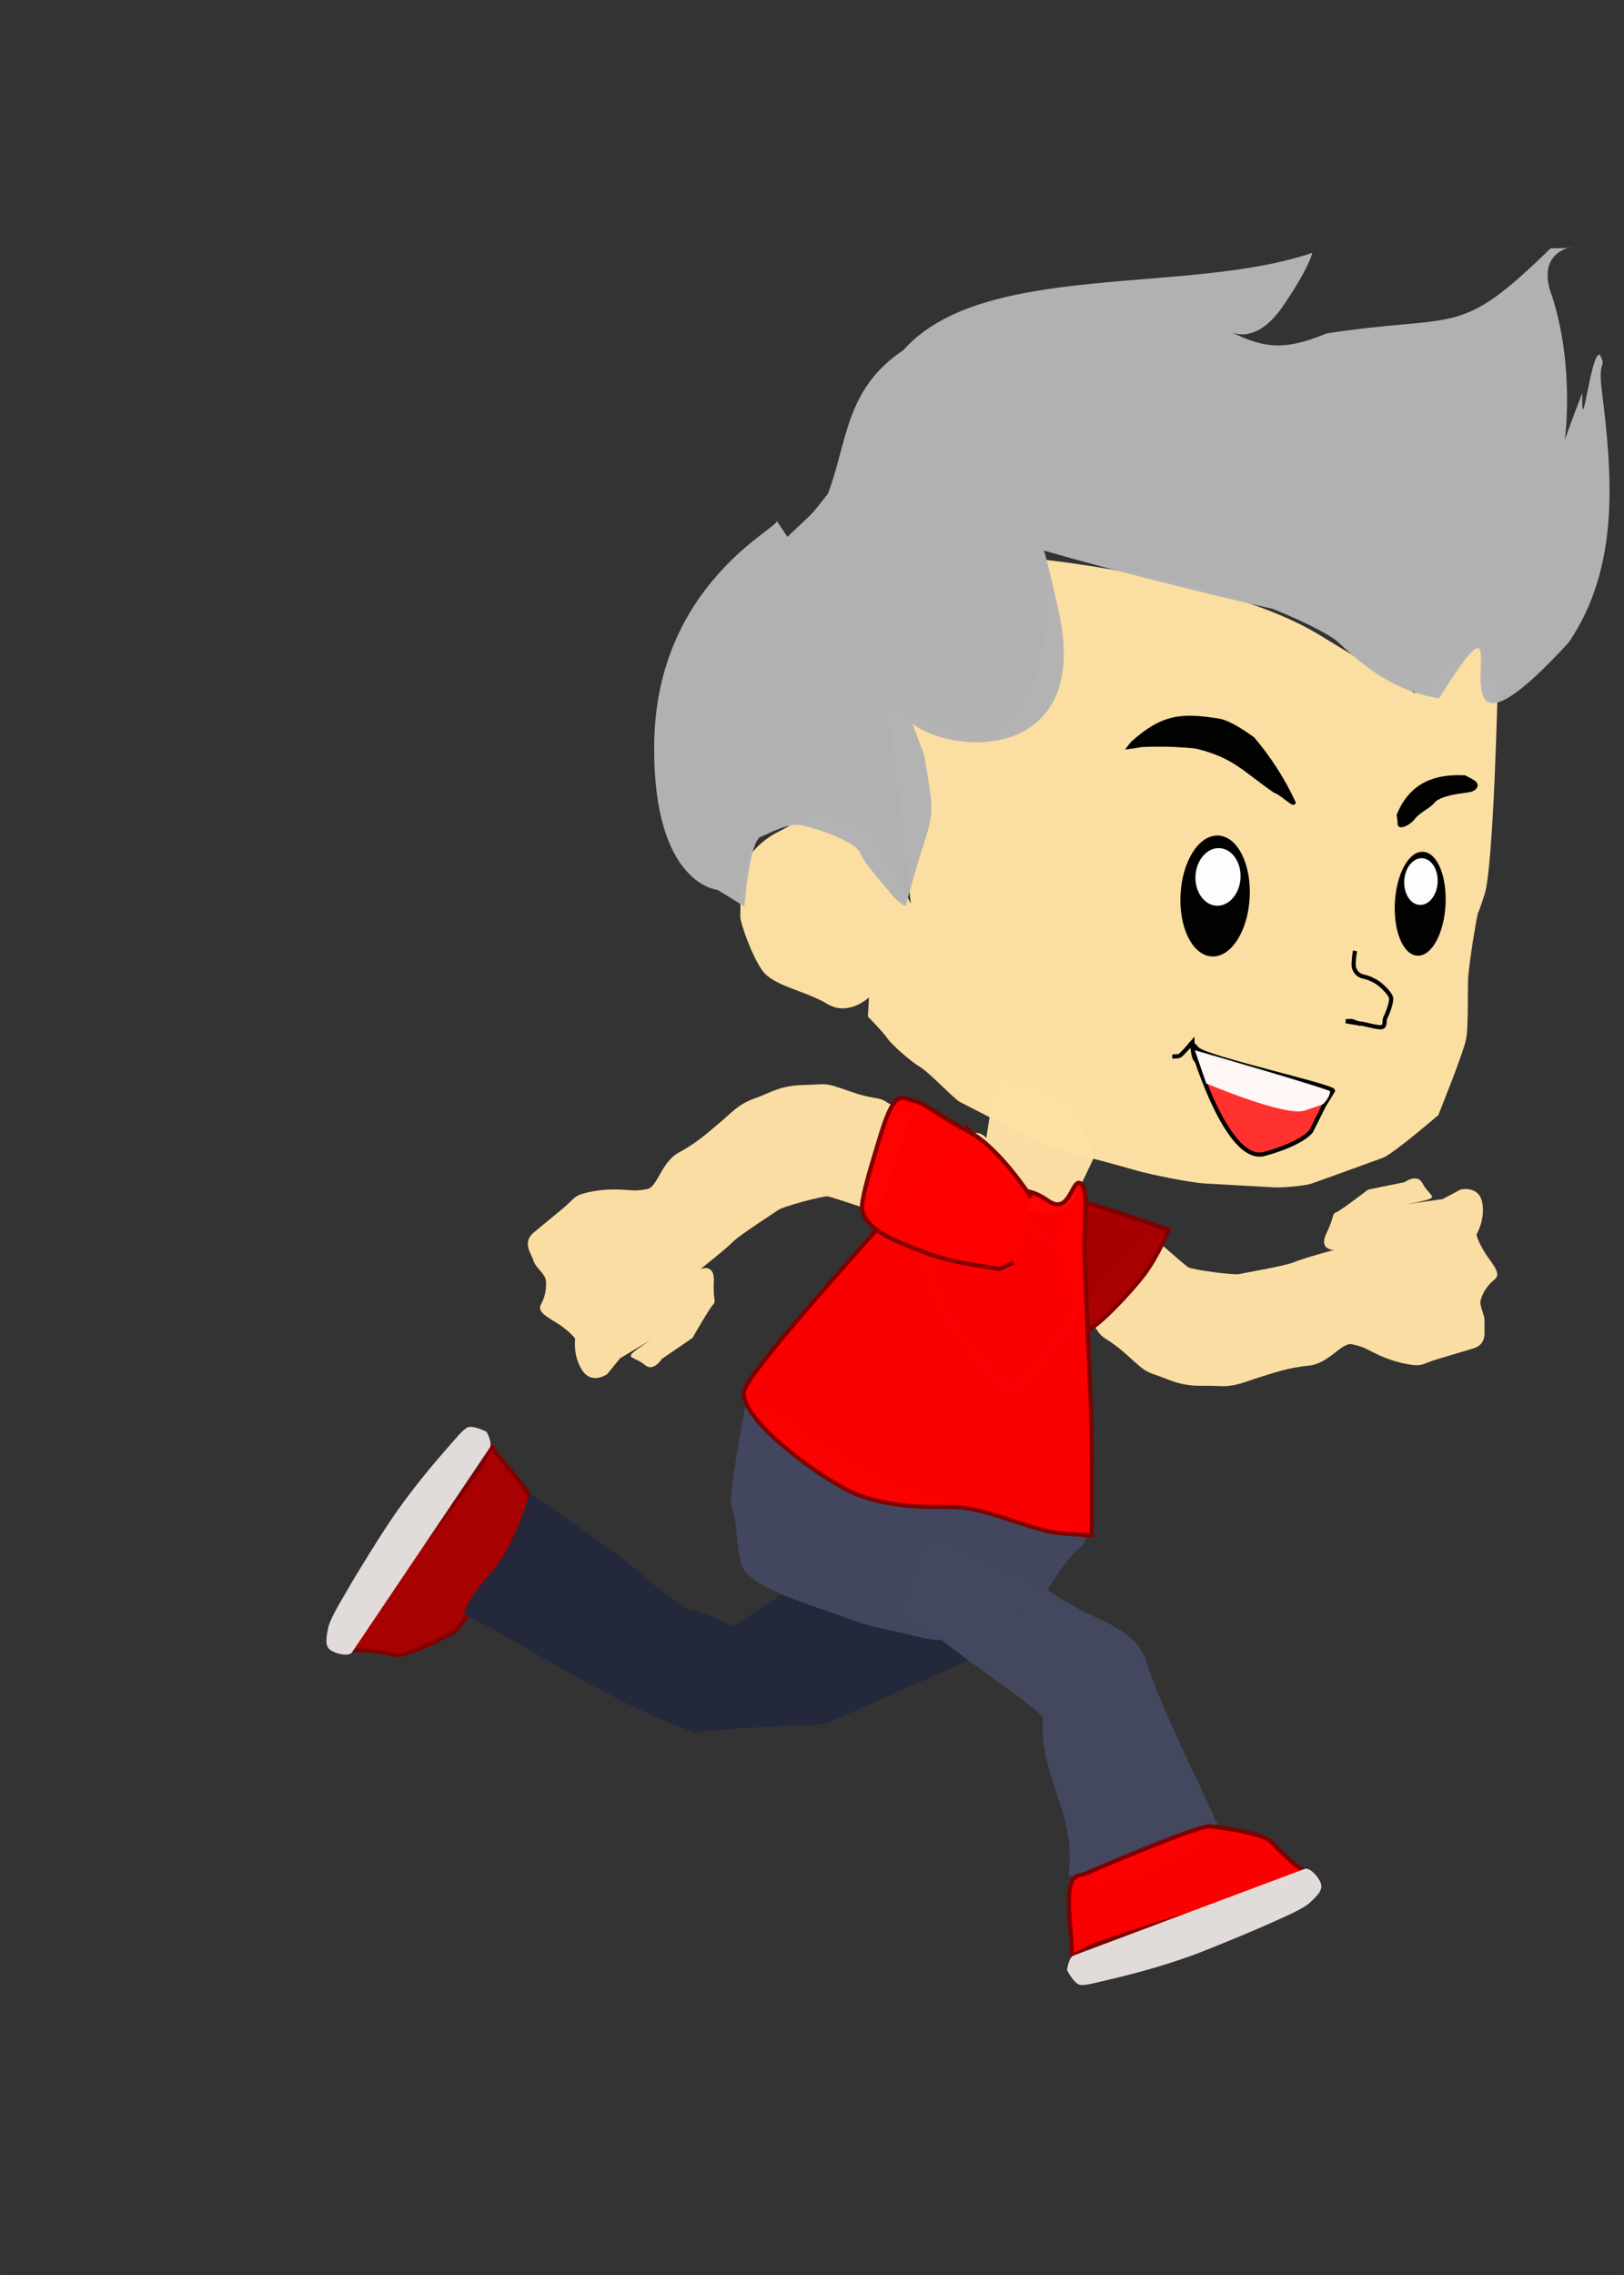 <?xml version="1.0" encoding="UTF-8" standalone="no"?>
<!-- Created with Inkscape (http://www.inkscape.org/) -->

<svg
   width="50"
   height="70"
   viewBox="0 0 13.229 18.521"
   version="1.1"
   id="svg18473"
   xml:space="preserve"
   inkscape:version="1.2.2 (732a01da63, 2022-12-09)"
   sodipodi:docname="veles_move_6.svg"
   xmlns:inkscape="http://www.inkscape.org/namespaces/inkscape"
   xmlns:sodipodi="http://sodipodi.sourceforge.net/DTD/sodipodi-0.dtd"
   xmlns="http://www.w3.org/2000/svg"
   xmlns:svg="http://www.w3.org/2000/svg"><rect x="0" y="0" width="13.229" height="18.521" fill="#333333" stroke="none"/><sodipodi:namedview
     id="namedview18475"
     pagecolor="#ffffff"
     bordercolor="#000000"
     borderopacity="0.25"
     inkscape:showpageshadow="2"
     inkscape:pageopacity="0.0"
     inkscape:pagecheckerboard="0"
     inkscape:deskcolor="#d1d1d1"
     inkscape:document-units="mm"
     showgrid="true"
     inkscape:zoom="3.7415825"
     inkscape:cx="45.702587"
     inkscape:cy="24.855793"
     inkscape:window-width="1366"
     inkscape:window-height="705"
     inkscape:window-x="-8"
     inkscape:window-y="-8"
     inkscape:window-maximized="1"
     inkscape:current-layer="g1509"><inkscape:grid
       type="xygrid"
       id="grid36773"
       originx="0"
       originy="0" /></sodipodi:namedview><defs
     id="defs18470" /><g
     inkscape:label="Capa 1"
     inkscape:groupmode="layer"
     id="layer1"><path
       style="opacity:0.99;fill:#fde0a4;fill-opacity:1;fill-rule:nonzero;stroke:none;stroke-width:0.1;stroke-dasharray:none;stroke-opacity:1;paint-order:fill markers stroke"
       d="m -101.026,40.769 c 0,0 0.718,-3.538 0.541,-3.644 -0.177,-0.106 1.025,-0.177 1.308,-0.566 0.283,-0.389 0.707,-0.813 0.813,-1.273 0.106,-0.46 0.212,-1.096 0.212,-1.45 0,-0.354 -0.106,-1.308 -0.106,-1.308 v -0.141 c 0,0 4.349,0.212 6.612,1.414 2.263,1.202 2.369,1.273 2.369,1.273 0,0 0.99,-0.778 1.061,-0.919 0.071,-0.141 0.46,-0.354 0.46,-0.354 l 0.46,0.99 c 0,0 0.141,4.314 -0.035,4.985 -0.177,0.672 -0.106,0.318 -0.141,0.495 -0.035,0.177 -0.141,1.202 -0.141,1.52 0,0.318 0.071,1.131 0.035,1.45 -0.035,0.318 -0.566,1.874 -0.566,1.874 0,0 -1.025,0.99 -1.273,1.096 -0.247,0.106 -1.485,0.636 -1.662,0.707 -0.177,0.071 -0.707,0.141 -0.884,0.141 -0.177,0 -1.308,0 -1.662,0 -0.354,0 -1.308,-0.141 -1.626,-0.212 -0.318,-0.071 -1.096,-0.247 -1.556,-0.318 -0.46,-0.071 -1.273,-0.389 -1.626,-0.566 -0.354,-0.177 -1.025,-0.46 -1.167,-0.53 -0.141,-0.071 -0.778,-0.672 -0.99,-0.778 -0.212,-0.106 -0.707,-0.495 -0.813,-0.636 -0.106,-0.141 -0.495,-0.495 -0.495,-0.495 v -0.46 c 0,0 -0.46,0.495 -0.99,0.212 -0.53,-0.283 -1.308,-0.354 -1.591,-0.707 -0.283,-0.354 -0.601,-1.131 -0.601,-1.273 0,-0.141 -0.035,-0.424 0,-0.707 0.035,-0.283 0.141,-0.743 0.141,-0.743 0,0 0.212,-0.354 0.636,-0.601 0.424,-0.247 0.566,-0.389 0.778,-0.424 0.212,-0.035 0.849,0.035 0.849,0.035 0,0 0.495,0.177 0.601,0.354 0.106,0.177 0.318,0.46 0.424,0.601 0.106,0.141 0.354,0.46 0.424,0.601 0.071,0.141 0.202,0.356 0.202,0.356 z"
       id="path32083" /><path
       style="opacity:0.99;fill:#ff6600;fill-opacity:1;fill-rule:nonzero;stroke:none;stroke-width:0.1;stroke-dasharray:none;stroke-opacity:1;paint-order:fill markers stroke"
       d="m -103.776,32.368 c 0,0 -3.65,1.85 -2.7,4.85 0.95,3 1.4,3.15 1.4,3.15 l 0.15,-0.05 c 0,0 0.55,-1 0.8,-1.1 0.25,-0.1 0.6,-0.3 0.9,-0.25 0.3,0.05 1.2,0.35 1.3,0.6 0.1,0.25 0.5,0.65 0.65,0.85 0.15,0.2 0.35,0.3 0.35,0.3 0,0 0.25,-0.9 0.4,-1.35 0.15,-0.45 0.2,-0.65 0.15,-1.05 -0.05,-0.4 -0.15,-0.9 -0.15,-0.9 l -0.25,-0.65 c 0.955,0.712 3.449,0.576 2.704,-2.679 -0.311,-1.36 0.021,-1.479 0.021,-1.479 0,0 0.376,-0.241 1.176,-0.091 0.8,0.15 1.8,0.3 2.35,0.5 0.55,0.2 1.4,0.45 1.8,0.6 0.4,0.15 1.45,0.5 1.7,0.7 0.25,0.2 0.9,0.4 1.15,0.55 0.25,0.15 0.8,0.45 0.8,0.45 0,0 0.425,-0.775 0.675,-0.925 0.25,-0.15 0.525,-0.475 0.525,-0.475 l 0.3,0.075 0.2,0.775 -3e-6,0.975 c 0,0 0.6,-0.825 0.85,-1.275 0.25,-0.45 0.35,-0.8 0.6,-1.3 0.25,-0.5 0.4,-0.9 0.4,-1.35 0,-0.45 0.25,-1.55 0.15,-2.3 -0.1,-0.75 -0.1,-0.9 -0.25,-1.2 -0.15,-0.3 -0.15,-0.55 -0.25,-0.75 -0.1,-0.2 -0.2,-0.5 -0.2,-0.5 0,0 0.05,0.6 -0.15,1.1 -0.2,0.5 -0.35,1.05 -0.35,1.05 0,0 0.15,-0.95 -0.35,-2.5 -0.5,-1.55 -0.35,-1.7 -0.35,-1.7 v -0.3 c 0,0 -0.1,0.75 -0.7,1.15 -0.6,0.4 -1.45,1.05 -2,1.15 -0.55,0.1 -2.1,0.45 -2.5,0.45 h -1.75 c -0.2,0 -0.7,-0.1 -0.7,-0.1 0,0 0.75,0.15 1.35,-0.7 0.6,-0.85 0.55,-0.9 0.55,-0.9 0,0 -0.75,0.2 -1.2,0.2 h -1.65 c -0.3,0 -2.2,0.55 -2.55,0.65 -0.35,0.1 -2.15,0.5 -2.55,1.05 -0.4,0.55 -1.65,1.55 -1.75,1.8 -0.1,0.25 -0.15,0.35 -0.45,1.1 -0.3,0.75 -0.25,1.15 -0.35,1.45 -0.1,0.3 -0.25,0.35 -0.25,0.35 z"
       id="path32085"
       sodipodi:nodetypes="csccsssscssccscssssscsccccsssssscscsccsssscscssssssscc" /><path
       style="opacity:0.99;fill:#fde0a4;fill-opacity:0.992;fill-rule:nonzero;stroke:none;stroke-width:0.109;stroke-dasharray:none;stroke-opacity:1;paint-order:fill markers stroke"
       d="m -99.322,45.498 v 0.706 c 0,0 -0.092,0.835 0.734,0.963 0.826,0.128 1.239,0.321 1.239,0.321 l 0.092,-1.323 c 0,0 -0.734,-0.218 -1.239,-0.41 -0.505,-0.193 -0.551,-0.449 -0.551,-0.449 z"
       id="path32087"
       sodipodi:nodetypes="ccsccscc" /><path
       style="opacity:0.99;fill:#48a4df;fill-opacity:1;fill-rule:nonzero;stroke:#0055d4;stroke-width:0.1;stroke-dasharray:none;stroke-opacity:1;paint-order:fill markers stroke"
       d="m -101.776,50.669 c -0.2,-0.3 -1.5,-1.5 -1.55,-1.85 -0.05,-0.35 -0.1,-0.2 0.6,-0.65 0.7,-0.45 1.35,-0.8 1.75,-0.85 0.4,-0.05 1,-0.1 1,-0.1 l -1,0.05 c 0,0 0.35,-0.8 0.8,-1 0.45,-0.2 0.8,-0.45 0.8,-0.45 0,0 0.3,0.45 0.6,0.8 0.3,0.35 0.45,0.7 0.95,0.55 0.5,-0.15 0.65,-0.45 0.65,-0.45 0,0 1.2,4.4 0.95,6.3 -0.25,1.9 0.3,1.8 0,1.9 -0.3,0.1 -2.05,0.05 -2.05,0.05 0,0 -1.1,-0.25 -1.3,-0.25 H -100.926 c -0.25,0 -0.5,0.25 -0.75,0 -0.25,-0.25 -0.8,-0.9 -0.85,-1.95 -0.05,-1.05 -0.05,-1.15 0.45,-1.55 0.5,-0.4 0.7,-0.4 0.7,-0.4 0,0 0.441,-0.115 0.991,-0.415 0.55,-0.3 1.409,-1.485 1.409,-1.485 -0.549,1.055 -1.33,1.693 -2.35,1.9 z"
       id="path32089"
       sodipodi:nodetypes="csssccscsscsscssssscsccc" /><path
       style="opacity:0.99;fill:#444960;fill-opacity:1;fill-rule:nonzero;stroke:none;stroke-width:0.1;stroke-dasharray:none;stroke-opacity:1;paint-order:fill markers stroke"
       d="m -103.301,54.895 c 0,0 0.5,2.675 0.525,2.95 0.025,0.275 0.1,1.9 0.025,2.025 -0.075,0.125 -0.5,0.825 -0.575,0.95 -0.075,0.125 -0.9,1.95 -1.025,2.025 -0.125,0.075 -0.725,1.075 -0.725,1.075 0,0 0.55,0.15 0.725,0.15 0.175,0 1.325,-0.125 1.65,-0.175 0.325,-0.05 0.7,-0.05 0.95,-0.05 0.25,0 0.55,0.45 0.65,0.45 0.1,0 0,-0.375 0.025,-0.625 0.025,-0.25 -0.025,-0.35 0.2,-0.525 0.225,-0.175 0.45,-0.15 0.6,-0.75 0.15,-0.6 0.3,-1.375 0.35,-1.6 0.05,-0.225 0.15,-0.7 -0.025,-1.15 -0.175,-0.45 -0.225,-1.05 -0.325,-1.175 -0.1,-0.125 -0.35,-2.1 -0.6,-2.45 -0.25,-0.35 -0.975,-1.375 -0.975,-1.375 z"
       id="path32091" /><path
       style="opacity:0.99;fill:#23283b;fill-opacity:1;fill-rule:nonzero;stroke:none;stroke-width:0.1;stroke-dasharray:none;stroke-opacity:1;paint-order:fill markers stroke"
       d="m -98.651,57.395 c 0,0 0.85,1.55 0.975,1.625 0.125,0.075 0.6,1.075 0.6,1.075 0,0 0.05,0.85 -0.05,1.375 -0.1,0.525 -0.3,1.525 -0.3,1.775 0,0.25 -0.25,0.675 -0.15,0.675 0.1,0 1,0.075 1.6,0.075 0.6,0 0.625,0.15 1.475,0.025 0.85,-0.125 1.1,-0.1 1.25,-0.15 0.15,-0.05 -0.05,0 -0.175,-0.4 -0.125,-0.4 -0.05,-0.075 -0.2,-0.675 -0.15,-0.6 -0.325,-1.075 -0.3,-1.575 0.025,-0.5 -0.4,-2.025 -0.75,-2.225 -0.35,-0.2 -0.5,-0.625 -0.7,-0.775 -0.2,-0.15 -1.475,-1.425 -1.475,-1.425 l -0.75,-0.125 c 0,0 -0.65,0.525 -0.75,0.575 -0.1,0.05 -0.3,0.15 -0.3,0.15 z"
       id="path32093" /><path
       style="opacity:0.99;fill:#474e61;fill-opacity:1;fill-rule:nonzero;stroke:none;stroke-width:0.1;stroke-dasharray:none;stroke-opacity:1;paint-order:fill markers stroke"
       d="m -102.326,54.445 6.175,0.425 c 0,0 0.45,0.65 0.1,1.05 -0.35,0.4 -0.7,0.8 -0.95,1 -0.25,0.2 -0.725,0.55 -1.025,0.6 -0.3,0.05 -0.625,0.125 -1.025,0.075 -0.4,-0.05 -0.9,0.025 -1.275,-0.1 -0.375,-0.125 -0.825,-0.075 -1,-0.6 -0.175,-0.525 -0.325,-1.35 -0.45,-1.525 -0.125,-0.175 -0.675,-0.95 -0.675,-0.95 z"
       id="path32095" /><path
       style="opacity:0.99;fill:#47a3e3;fill-opacity:1;fill-rule:nonzero;stroke:#0055d4;stroke-width:0.1;stroke-dasharray:none;stroke-opacity:1;paint-order:fill markers stroke"
       d="m -105.051,63.995 c 0,0 3,-0.2 3.275,-0.075 0.275,0.125 1.15,0.6 1.25,0.825 0.1,0.225 0.35,0.75 0.475,0.875 0.125,0.125 -0.55,0.25 -0.725,0.2 -0.175,-0.05 -0.9,-0.05 -1.35,-0.05 -0.45,0 -1.075,-0.05 -1.825,-0.075 -0.75,-0.025 -1.175,-0.025 -1.375,-0.025 -0.2,0 -0.7,0.125 -0.6,0 0.1,-0.125 0.25,-0.975 0.45,-1.4 0.2,-0.425 0.425,-0.275 0.425,-0.275 z"
       id="path32097" /><path
       style="opacity:0.99;fill:#e3dedb;fill-opacity:1;fill-rule:nonzero;stroke:none;stroke-width:0.1;stroke-dasharray:none;stroke-opacity:1;paint-order:fill markers stroke"
       d="m -105.876,65.745 c -0.125,-0.025 -0.275,0.275 -0.275,0.275 0,0 0.05,0.4 0.2,0.45 0.15,0.05 0.175,0.05 0.875,0.125 0.7,0.075 1.3,0.1 1.825,0.1 0.525,0 1.8,-0.075 2.05,-0.1 0.25,-0.025 0.85,-0.05 1.075,-0.15 0.225,-0.1 0.4,-0.175 0.4,-0.35 0,-0.175 -0.125,-0.45 -0.25,-0.45 -0.125,0 -5.9,0.1 -5.9,0.1 z"
       id="path32099" /><path
       style="opacity:0.99;fill:#47a3e3;fill-opacity:1;fill-rule:nonzero;stroke:#0055d4;stroke-width:0.1;stroke-dasharray:none;stroke-opacity:1;paint-order:fill markers stroke"
       d="m -97.167,63.712 c 0,0 3,-0.2 3.275,-0.075 0.275,0.125 1.15,0.6 1.25,0.825 0.1,0.225 0.35,0.75 0.475,0.875 0.125,0.125 -0.55,0.25 -0.725,0.2 -0.175,-0.05 -0.9,-0.05 -1.35,-0.05 -0.45,0 -1.075,-0.05 -1.825,-0.075 -0.75,-0.025 -1.175,-0.025 -1.375,-0.025 -0.2,0 -0.7,0.125 -0.6,0 0.1,-0.125 0.25,-0.975 0.45,-1.4 0.2,-0.425 0.425,-0.275 0.425,-0.275 z"
       id="path32101" /><path
       style="opacity:0.99;fill:#e3dedb;fill-opacity:1;fill-rule:nonzero;stroke:none;stroke-width:0.1;stroke-dasharray:none;stroke-opacity:1;paint-order:fill markers stroke"
       d="m -97.992,65.462 c -0.125,-0.025 -0.275,0.275 -0.275,0.275 0,0 0.05,0.4 0.2,0.45 0.15,0.05 0.175,0.05 0.875,0.125 0.7,0.075 1.3,0.1 1.825,0.1 0.525,0 1.8,-0.075 2.05,-0.1 0.25,-0.025 0.85,-0.05 1.075,-0.15 0.225,-0.1 0.4,-0.175 0.4,-0.35 0,-0.175 -0.125,-0.45 -0.25,-0.45 -0.125,0 -5.9,0.1 -5.9,0.1 z"
       id="path32103" /><ellipse
       style="opacity:0.99;fill:#000000;fill-opacity:1;fill-rule:nonzero;stroke:#000000;stroke-width:0.1;stroke-dasharray:none;stroke-opacity:1;paint-order:fill markers stroke"
       id="ellipse32105"
       cx="-93.767"
       cy="40.183"
       rx="0.778"
       ry="1.397" /><ellipse
       style="opacity:0.99;fill:#000000;fill-opacity:1;fill-rule:nonzero;stroke:#000000;stroke-width:0.079;stroke-dasharray:none;stroke-opacity:1;paint-order:fill markers stroke"
       id="ellipse32107"
       cx="-88.857"
       cy="40.094"
       rx="0.567"
       ry="1.204" /><ellipse
       style="opacity:0.99;fill:#ffffff;fill-opacity:1;fill-rule:nonzero;stroke:none;stroke-width:0.1;stroke-dasharray:none;stroke-opacity:1;paint-order:fill markers stroke"
       id="ellipse32109"
       cx="-93.723"
       cy="39.724"
       rx="0.539"
       ry="0.689" /><ellipse
       style="opacity:0.99;fill:#ffffff;fill-opacity:1;fill-rule:nonzero;stroke:none;stroke-width:0.078;stroke-dasharray:none;stroke-opacity:1;paint-order:fill markers stroke"
       id="ellipse32111"
       cx="-88.87"
       cy="39.565"
       rx="0.4"
       ry="0.559" /><path
       style="opacity:0.99;fill:#000000;fill-opacity:1;fill-rule:nonzero;stroke:#000000;stroke-width:0.1;stroke-dasharray:none;stroke-opacity:1;paint-order:fill markers stroke"
       d="m -95.942,36.648 c 0.336,-0.283 0.849,-0.76 1.114,-0.743 0.265,0.018 0.636,0.053 0.919,0.088 0.283,0.035 0.689,0.301 0.831,0.389 0.141,0.088 0.371,0.53 0.548,0.654 0.177,0.124 0.336,0.513 0.371,0.548 0.035,0.035 0.159,0.23 0.141,0.265 -0.018,0.035 -0.318,-0.221 -0.46,-0.256 -0.141,-0.035 -0.61,-0.309 -0.716,-0.415 -0.106,-0.106 -0.071,-0.23 -0.292,-0.327 -0.221,-0.097 -0.822,-0.186 -0.893,-0.203 -0.071,-0.018 -0.354,-0.018 -0.575,-0.018 -0.221,0 -0.743,0.035 -0.804,0.053 -0.062,0.018 -0.247,0.053 -0.247,0.053 z"
       id="path32113" /><path
       style="opacity:0.99;fill:#000000;fill-opacity:1;fill-rule:nonzero;stroke:#000000;stroke-width:0.1;stroke-dasharray:none;stroke-opacity:1;paint-order:fill markers stroke"
       d="m -89.489,38.009 c 0.035,-0.088 0.194,-0.53 0.407,-0.654 0.212,-0.124 0.583,-0.371 0.672,-0.407 0.088,-0.035 0.283,0 0.442,0.071 0.159,0.071 0.318,0.124 0.265,0.212 -0.053,0.088 -0.159,0.088 -0.407,0.141 -0.247,0.053 -0.495,0.141 -0.583,0.265 -0.088,0.124 -0.336,0.247 -0.442,0.407 -0.106,0.159 -0.318,0.247 -0.318,0.177 0,-0.071 -0.035,-0.212 -0.035,-0.212 z"
       id="path32115" /><path
       style="opacity:0.99;fill:none;fill-opacity:1;fill-rule:nonzero;stroke:#000000;stroke-width:0.1;stroke-dasharray:none;stroke-opacity:1;paint-order:fill markers stroke"
       d="m -90.35,41.306 c -0.012,0.075 -0.025,0.275 -0.012,0.363 0.012,0.087 0.088,0.213 0.238,0.238 0.15,0.025 0.263,0.075 0.35,0.125 0.088,0.05 0.338,0.25 0.35,0.363 0.013,0.113 -0.075,0.388 -0.113,0.463 -0.037,0.075 0.037,0.238 -0.113,0.238 -0.15,0 -0.388,-0.062 -0.463,-0.062 -0.075,0 -0.363,-0.037 -0.363,-0.037 l 0.138,-0.013 0.213,0.062"
       id="path32117" /><path
       style="opacity:0.99;fill:none;fill-opacity:1;fill-rule:nonzero;stroke:#000000;stroke-width:0.1;stroke-dasharray:none;stroke-opacity:1;paint-order:fill markers stroke"
       d="m -91.313,44.844 c -0.075,0.025 -1.1,0.15 -1.363,0.075 -0.263,-0.075 -0.8,-0.338 -0.863,-0.425 -0.062,-0.087 -0.438,-0.288 -0.5,-0.413 -0.062,-0.125 -0.075,-0.375 -0.075,-0.375 0,0 -0.238,0.313 -0.288,0.338 -0.05,0.025 -0.175,0.025 -0.175,0.025"
       id="path32119" /><path
       style="opacity:0.99;fill:#fde0a4;fill-opacity:0.992;fill-rule:nonzero;stroke:none;stroke-width:0.1;stroke-dasharray:none;stroke-opacity:1;paint-order:fill markers stroke"
       d="m -103.376,48.944 1.9,2.025 c 0,0 -0.975,0.525 -1.025,0.625 -0.05,0.1 -0.075,1.125 -0.025,1.25 0.05,0.125 0.3,1.025 0.425,1.25 0.125,0.225 0.4,0.925 0.4,0.925 0,0 -0.05,-0.375 0.375,-0.225 0.425,0.15 0.475,0.075 0.525,0.175 0.05,0.1 0.625,0.7 0.625,0.7 l 0.275,0.85 c 0,0 0.25,0.275 0.025,0.425 -0.225,0.15 -0.275,0.35 -0.35,0.225 -0.075,-0.125 -0.2,-0.575 -0.2,-0.575 l 0.225,0.875 0.275,0.4 c 0,0 0.15,0.425 -0.25,0.55 -0.4,0.125 -0.775,-0.05 -0.775,-0.05 0,0 -0.075,0 -0.35,0.2 -0.275,0.2 -0.5,0.525 -0.675,0.35 -0.175,-0.175 -0.375,-0.25 -0.525,-0.275 -0.15,-0.025 -0.35,0.15 -0.525,0.15 -0.175,0 -0.5,0.15 -0.65,-0.2 -0.15,-0.35 -0.2,-0.475 -0.35,-0.825 -0.15,-0.35 -0.225,-0.325 -0.2,-0.7 0.025,-0.375 0.125,-0.675 0.2,-0.875 0.075,-0.2 0.1,-0.25 0.125,-0.5 0.025,-0.25 -0.525,-0.5 -0.625,-0.975 -0.1,-0.475 -0.25,-0.775 -0.4,-1.125 -0.15,-0.35 -0.3,-0.55 -0.325,-0.975 -0.025,-0.425 -0.125,-0.675 0.025,-1.225 0.15,-0.55 0.05,-0.45 0.45,-1 0.4,-0.55 0.575,-0.725 0.8,-0.9 0.225,-0.175 0.6,-0.55 0.6,-0.55 z"
       id="path32121" /><path
       style="opacity:0.99;fill:#fde0a4;fill-opacity:0.992;fill-rule:nonzero;stroke:none;stroke-width:0.1;stroke-dasharray:none;stroke-opacity:1;paint-order:fill markers stroke"
       d="m -95.876,54.295 c 0,0.1 -0.175,0.15 -0.3,0.525 -0.125,0.375 -0.1,0.55 -0.125,0.725 -0.025,0.175 -0.35,0.725 -0.35,0.725 0,0 -0.7,0.375 -0.275,0.675 0.425,0.3 0.625,0.5 0.75,0.5 0.125,0 0.35,-0.1 0.525,-0.325 0.175,-0.225 0.375,-0.4 0.525,-0.725 0.15,-0.325 0.375,-0.925 0.375,-0.925 0,0 -0.05,0.45 0.175,0.625 0.225,0.175 0,0.275 0.45,0.15 0.45,-0.125 0.8,-0.675 0.825,-0.8 0.025,-0.125 0.225,-0.475 0.225,-0.725 0,-0.25 -0.15,-0.5 -0.375,-0.625 -0.225,-0.125 -0.75,-0.1 -1,-0.075 -0.25,0.025 -1.225,0.1 -1.225,0.1 z"
       id="path32123"
       sodipodi:nodetypes="csscsssscsssssscc" /><path
       style="opacity:0.99;fill:#fde0a4;fill-opacity:0.992;fill-rule:nonzero;stroke:none;stroke-width:0.1;stroke-dasharray:none;stroke-opacity:1;paint-order:fill markers stroke"
       d="m -95.726,57.22 c 0,0 -0.15,0.425 -0.15,0.575 0,0.15 0.375,0.425 0.625,0.525 0.25,0.1 0.825,0.2 1.1,0.025 0.275,-0.175 0.475,-0.55 0.55,-0.675 0.075,-0.125 0.1,-0.175 0.225,-0.175 0.125,0 0.425,-0.275 0.425,-0.425 0,-0.15 0,-0.275 0,-0.4 0,-0.125 0.3,-0.35 0.3,-0.35 0,0 0.15,-0.225 0.15,-0.5 0,-0.275 0.25,-0.45 -0.075,-0.5 -0.325,-0.05 -0.625,-0.3 -0.625,-0.3 0,0 -1.8,-0.075 -1.975,0.1 -0.175,0.175 -0.55,2.1 -0.55,2.1 z"
       id="path32125" /><path
       style="opacity:0.99;fill:#fde0a4;fill-opacity:1;fill-rule:nonzero;stroke:none;stroke-width:0.1;stroke-dasharray:none;stroke-opacity:1;paint-order:fill markers stroke"
       d="m -101.026,40.769 c 0,0 0.718,-3.538 0.541,-3.644 -0.177,-0.106 1.025,-0.177 1.308,-0.566 0.283,-0.389 0.707,-0.813 0.813,-1.273 0.106,-0.46 0.212,-1.096 0.212,-1.45 0,-0.354 -0.106,-1.308 -0.106,-1.308 v -0.141 c 0,0 4.349,0.212 6.612,1.414 2.263,1.202 2.369,1.273 2.369,1.273 0,0 0.99,-0.778 1.061,-0.919 0.071,-0.141 0.46,-0.354 0.46,-0.354 l 0.46,0.99 c 0,0 0.141,4.314 -0.035,4.985 -0.177,0.672 -0.106,0.318 -0.141,0.495 -0.035,0.177 -0.141,1.202 -0.141,1.52 0,0.318 0.071,1.131 0.035,1.45 -0.035,0.318 -0.566,1.874 -0.566,1.874 0,0 -1.025,0.99 -1.273,1.096 -0.247,0.106 -1.485,0.636 -1.662,0.707 -0.177,0.071 -0.707,0.141 -0.884,0.141 -0.177,0 -1.308,0 -1.662,0 -0.354,0 -1.308,-0.141 -1.626,-0.212 -0.318,-0.071 -1.096,-0.247 -1.556,-0.318 -0.46,-0.071 -1.273,-0.389 -1.626,-0.566 -0.354,-0.177 -1.025,-0.46 -1.167,-0.53 -0.141,-0.071 -0.778,-0.672 -0.99,-0.778 -0.212,-0.106 -0.707,-0.495 -0.813,-0.636 -0.106,-0.141 -0.495,-0.495 -0.495,-0.495 v -0.46 c 0,0 -0.46,0.495 -0.99,0.212 -0.53,-0.283 -1.308,-0.354 -1.591,-0.707 -0.283,-0.354 -0.601,-1.131 -0.601,-1.273 0,-0.141 -0.035,-0.424 0,-0.707 0.035,-0.283 0.141,-0.743 0.141,-0.743 0,0 0.212,-0.354 0.636,-0.601 0.424,-0.247 0.566,-0.389 0.778,-0.424 0.212,-0.035 0.849,0.035 0.849,0.035 0,0 0.495,0.177 0.601,0.354 0.106,0.177 0.318,0.46 0.424,0.601 0.106,0.141 0.354,0.46 0.424,0.601 0.071,0.141 0.202,0.356 0.202,0.356 z"
       id="path37522" /><path
       style="opacity:0.99;fill:#ff6600;fill-opacity:1;fill-rule:nonzero;stroke:none;stroke-width:0.1;stroke-dasharray:none;stroke-opacity:1;paint-order:fill markers stroke"
       d="m -103.776,32.368 c 0,0 -3.65,1.85 -2.7,4.85 0.95,3 1.4,3.15 1.4,3.15 l 0.15,-0.05 c 0,0 0.55,-1 0.8,-1.1 0.25,-0.1 0.6,-0.3 0.9,-0.25 0.3,0.05 1.2,0.35 1.3,0.6 0.1,0.25 0.5,0.65 0.65,0.85 0.15,0.2 0.35,0.3 0.35,0.3 0,0 0.25,-0.9 0.4,-1.35 0.15,-0.45 0.2,-0.65 0.15,-1.05 -0.05,-0.4 -0.15,-0.9 -0.15,-0.9 l -0.25,-0.65 c 0.955,0.712 3.449,0.576 2.704,-2.679 -0.311,-1.36 0.021,-1.479 0.021,-1.479 0,0 0.376,-0.241 1.176,-0.091 0.8,0.15 1.8,0.3 2.35,0.5 0.55,0.2 1.4,0.45 1.8,0.6 0.4,0.15 1.45,0.5 1.7,0.7 0.25,0.2 0.9,0.4 1.15,0.55 0.25,0.15 0.8,0.45 0.8,0.45 0,0 0.425,-0.775 0.675,-0.925 0.25,-0.15 0.525,-0.475 0.525,-0.475 l 0.3,0.075 0.2,0.775 -3e-6,0.975 c 0,0 0.6,-0.825 0.85,-1.275 0.25,-0.45 0.35,-0.8 0.6,-1.3 0.25,-0.5 0.4,-0.9 0.4,-1.35 0,-0.45 0.25,-1.55 0.15,-2.3 -0.1,-0.75 -0.1,-0.9 -0.25,-1.2 -0.15,-0.3 -0.15,-0.55 -0.25,-0.75 -0.1,-0.2 -0.2,-0.5 -0.2,-0.5 0,0 0.05,0.6 -0.15,1.1 -0.2,0.5 -0.35,1.05 -0.35,1.05 0,0 0.15,-0.95 -0.35,-2.5 -0.5,-1.55 -0.35,-1.7 -0.35,-1.7 v -0.3 c 0,0 -0.1,0.75 -0.7,1.15 -0.6,0.4 -1.45,1.05 -2,1.15 -0.55,0.1 -2.1,0.45 -2.5,0.45 h -1.75 c -0.2,0 -0.7,-0.1 -0.7,-0.1 0,0 0.75,0.15 1.35,-0.7 0.6,-0.85 0.55,-0.9 0.55,-0.9 0,0 -0.75,0.2 -1.2,0.2 h -1.65 c -0.3,0 -2.2,0.55 -2.55,0.65 -0.35,0.1 -2.15,0.5 -2.55,1.05 -0.4,0.55 -1.65,1.55 -1.75,1.8 -0.1,0.25 -0.15,0.35 -0.45,1.1 -0.3,0.75 -0.25,1.15 -0.35,1.45 -0.1,0.3 -0.25,0.35 -0.25,0.35 z"
       id="path37524"
       sodipodi:nodetypes="csccsssscssccscssssscsccccsssssscscsccsssscscssssssscc" /><path
       style="opacity:0.99;fill:#fde0a4;fill-opacity:0.992;fill-rule:nonzero;stroke:none;stroke-width:0.109;stroke-dasharray:none;stroke-opacity:1;paint-order:fill markers stroke"
       d="m -99.322,45.498 v 0.706 c 0,0 -0.092,0.835 0.734,0.963 0.826,0.128 1.239,0.321 1.239,0.321 l 0.092,-1.323 c 0,0 -0.734,-0.218 -1.239,-0.41 -0.505,-0.193 -0.551,-0.449 -0.551,-0.449 z"
       id="path37526"
       sodipodi:nodetypes="ccsccscc" /><path
       style="opacity:0.99;fill:#48a4df;fill-opacity:1;fill-rule:nonzero;stroke:#0055d4;stroke-width:0.1;stroke-dasharray:none;stroke-opacity:1;paint-order:fill markers stroke"
       d="m -101.776,50.669 c -0.2,-0.3 -1.5,-1.5 -1.55,-1.85 -0.05,-0.35 -0.1,-0.2 0.6,-0.65 0.7,-0.45 1.35,-0.8 1.75,-0.85 0.4,-0.05 1,-0.1 1,-0.1 l -1,0.05 c 0,0 0.35,-0.8 0.8,-1 0.45,-0.2 0.8,-0.45 0.8,-0.45 0,0 0.3,0.45 0.6,0.8 0.3,0.35 0.45,0.7 0.95,0.55 0.5,-0.15 0.65,-0.45 0.65,-0.45 0,0 1.2,4.4 0.95,6.3 -0.25,1.9 0.3,1.8 0,1.9 -0.3,0.1 -2.05,0.05 -2.05,0.05 0,0 -1.1,-0.25 -1.3,-0.25 H -100.926 c -0.25,0 -0.5,0.25 -0.75,0 -0.25,-0.25 -0.8,-0.9 -0.85,-1.95 -0.05,-1.05 -0.05,-1.15 0.45,-1.55 0.5,-0.4 0.7,-0.4 0.7,-0.4 0,0 0.441,-0.115 0.991,-0.415 0.55,-0.3 1.409,-1.485 1.409,-1.485 -0.549,1.055 -1.33,1.693 -2.35,1.9 z"
       id="path37528"
       sodipodi:nodetypes="csssccscsscsscssssscsccc" /><path
       style="opacity:0.99;fill:#444960;fill-opacity:1;fill-rule:nonzero;stroke:none;stroke-width:0.1;stroke-dasharray:none;stroke-opacity:1;paint-order:fill markers stroke"
       d="m -103.301,54.895 c 0,0 0.5,2.675 0.525,2.95 0.025,0.275 0.1,1.9 0.025,2.025 -0.075,0.125 -0.5,0.825 -0.575,0.95 -0.075,0.125 -0.9,1.95 -1.025,2.025 -0.125,0.075 -0.725,1.075 -0.725,1.075 0,0 0.55,0.15 0.725,0.15 0.175,0 1.325,-0.125 1.65,-0.175 0.325,-0.05 0.7,-0.05 0.95,-0.05 0.25,0 0.55,0.45 0.65,0.45 0.1,0 0,-0.375 0.025,-0.625 0.025,-0.25 -0.025,-0.35 0.2,-0.525 0.225,-0.175 0.45,-0.15 0.6,-0.75 0.15,-0.6 0.3,-1.375 0.35,-1.6 0.05,-0.225 0.15,-0.7 -0.025,-1.15 -0.175,-0.45 -0.225,-1.05 -0.325,-1.175 -0.1,-0.125 -0.35,-2.1 -0.6,-2.45 -0.25,-0.35 -0.975,-1.375 -0.975,-1.375 z"
       id="path37530" /><path
       style="opacity:0.99;fill:#23283b;fill-opacity:1;fill-rule:nonzero;stroke:none;stroke-width:0.1;stroke-dasharray:none;stroke-opacity:1;paint-order:fill markers stroke"
       d="m -98.651,57.395 c 0,0 0.85,1.55 0.975,1.625 0.125,0.075 0.6,1.075 0.6,1.075 0,0 0.05,0.85 -0.05,1.375 -0.1,0.525 -0.3,1.525 -0.3,1.775 0,0.25 -0.25,0.675 -0.15,0.675 0.1,0 1,0.075 1.6,0.075 0.6,0 0.625,0.15 1.475,0.025 0.85,-0.125 1.1,-0.1 1.25,-0.15 0.15,-0.05 -0.05,0 -0.175,-0.4 -0.125,-0.4 -0.05,-0.075 -0.2,-0.675 -0.15,-0.6 -0.325,-1.075 -0.3,-1.575 0.025,-0.5 -0.4,-2.025 -0.75,-2.225 -0.35,-0.2 -0.5,-0.625 -0.7,-0.775 -0.2,-0.15 -1.475,-1.425 -1.475,-1.425 l -0.75,-0.125 c 0,0 -0.65,0.525 -0.75,0.575 -0.1,0.05 -0.3,0.15 -0.3,0.15 z"
       id="path37532" /><path
       style="opacity:0.99;fill:#474e61;fill-opacity:1;fill-rule:nonzero;stroke:none;stroke-width:0.1;stroke-dasharray:none;stroke-opacity:1;paint-order:fill markers stroke"
       d="m -102.326,54.445 6.175,0.425 c 0,0 0.45,0.65 0.1,1.05 -0.35,0.4 -0.7,0.8 -0.95,1 -0.25,0.2 -0.725,0.55 -1.025,0.6 -0.3,0.05 -0.625,0.125 -1.025,0.075 -0.4,-0.05 -0.9,0.025 -1.275,-0.1 -0.375,-0.125 -0.825,-0.075 -1,-0.6 -0.175,-0.525 -0.325,-1.35 -0.45,-1.525 -0.125,-0.175 -0.675,-0.95 -0.675,-0.95 z"
       id="path37534" /><path
       style="opacity:0.99;fill:#47a3e3;fill-opacity:1;fill-rule:nonzero;stroke:#0055d4;stroke-width:0.1;stroke-dasharray:none;stroke-opacity:1;paint-order:fill markers stroke"
       d="m -105.051,63.995 c 0,0 3,-0.2 3.275,-0.075 0.275,0.125 1.15,0.6 1.25,0.825 0.1,0.225 0.35,0.75 0.475,0.875 0.125,0.125 -0.55,0.25 -0.725,0.2 -0.175,-0.05 -0.9,-0.05 -1.35,-0.05 -0.45,0 -1.075,-0.05 -1.825,-0.075 -0.75,-0.025 -1.175,-0.025 -1.375,-0.025 -0.2,0 -0.7,0.125 -0.6,0 0.1,-0.125 0.25,-0.975 0.45,-1.4 0.2,-0.425 0.425,-0.275 0.425,-0.275 z"
       id="path37536" /><path
       style="opacity:0.99;fill:#47a3e3;fill-opacity:1;fill-rule:nonzero;stroke:#0055d4;stroke-width:0.1;stroke-dasharray:none;stroke-opacity:1;paint-order:fill markers stroke"
       d="m -97.167,63.712 c 0,0 3,-0.2 3.275,-0.075 0.275,0.125 1.15,0.6 1.25,0.825 0.1,0.225 0.35,0.75 0.475,0.875 0.125,0.125 -0.55,0.25 -0.725,0.2 -0.175,-0.05 -0.9,-0.05 -1.35,-0.05 -0.45,0 -1.075,-0.05 -1.825,-0.075 -0.75,-0.025 -1.175,-0.025 -1.375,-0.025 -0.2,0 -0.7,0.125 -0.6,0 0.1,-0.125 0.25,-0.975 0.45,-1.4 0.2,-0.425 0.425,-0.275 0.425,-0.275 z"
       id="path37538" /><path
       style="opacity:0.99;fill:#e3dedb;fill-opacity:1;fill-rule:nonzero;stroke:none;stroke-width:0.1;stroke-dasharray:none;stroke-opacity:1;paint-order:fill markers stroke"
       d="m -97.992,65.462 c -0.125,-0.025 -0.275,0.275 -0.275,0.275 0,0 0.05,0.4 0.2,0.45 0.15,0.05 0.175,0.05 0.875,0.125 0.7,0.075 1.3,0.1 1.825,0.1 0.525,0 1.8,-0.075 2.05,-0.1 0.25,-0.025 0.85,-0.05 1.075,-0.15 0.225,-0.1 0.4,-0.175 0.4,-0.35 0,-0.175 -0.125,-0.45 -0.25,-0.45 -0.125,0 -5.9,0.1 -5.9,0.1 z"
       id="path37540" /><ellipse
       style="opacity:0.99;fill:#000000;fill-opacity:1;fill-rule:nonzero;stroke:#000000;stroke-width:0.1;stroke-dasharray:none;stroke-opacity:1;paint-order:fill markers stroke"
       id="ellipse37542"
       cx="-93.767"
       cy="40.183"
       rx="0.778"
       ry="1.397" /><ellipse
       style="opacity:0.99;fill:#000000;fill-opacity:1;fill-rule:nonzero;stroke:#000000;stroke-width:0.079;stroke-dasharray:none;stroke-opacity:1;paint-order:fill markers stroke"
       id="ellipse37544"
       cx="-88.857"
       cy="40.094"
       rx="0.567"
       ry="1.204" /><ellipse
       style="opacity:0.99;fill:#ffffff;fill-opacity:1;fill-rule:nonzero;stroke:none;stroke-width:0.1;stroke-dasharray:none;stroke-opacity:1;paint-order:fill markers stroke"
       id="ellipse37546"
       cx="-93.723"
       cy="39.724"
       rx="0.539"
       ry="0.689" /><ellipse
       style="opacity:0.99;fill:#ffffff;fill-opacity:1;fill-rule:nonzero;stroke:none;stroke-width:0.078;stroke-dasharray:none;stroke-opacity:1;paint-order:fill markers stroke"
       id="ellipse37548"
       cx="-88.87"
       cy="39.565"
       rx="0.4"
       ry="0.559" /><path
       style="opacity:0.99;fill:#000000;fill-opacity:1;fill-rule:nonzero;stroke:#000000;stroke-width:0.1;stroke-dasharray:none;stroke-opacity:1;paint-order:fill markers stroke"
       d="m -95.942,36.648 c 0.336,-0.283 0.849,-0.76 1.114,-0.743 0.265,0.018 0.636,0.053 0.919,0.088 0.283,0.035 0.689,0.301 0.831,0.389 0.141,0.088 0.371,0.53 0.548,0.654 0.177,0.124 0.336,0.513 0.371,0.548 0.035,0.035 0.159,0.23 0.141,0.265 -0.018,0.035 -0.318,-0.221 -0.46,-0.256 -0.141,-0.035 -0.61,-0.309 -0.716,-0.415 -0.106,-0.106 -0.071,-0.23 -0.292,-0.327 -0.221,-0.097 -0.822,-0.186 -0.893,-0.203 -0.071,-0.018 -0.354,-0.018 -0.575,-0.018 -0.221,0 -0.743,0.035 -0.804,0.053 -0.062,0.018 -0.247,0.053 -0.247,0.053 z"
       id="path37550" /><path
       style="opacity:0.99;fill:#000000;fill-opacity:1;fill-rule:nonzero;stroke:#000000;stroke-width:0.1;stroke-dasharray:none;stroke-opacity:1;paint-order:fill markers stroke"
       d="m -89.489,38.009 c 0.035,-0.088 0.194,-0.53 0.407,-0.654 0.212,-0.124 0.583,-0.371 0.672,-0.407 0.088,-0.035 0.283,0 0.442,0.071 0.159,0.071 0.318,0.124 0.265,0.212 -0.053,0.088 -0.159,0.088 -0.407,0.141 -0.247,0.053 -0.495,0.141 -0.583,0.265 -0.088,0.124 -0.336,0.247 -0.442,0.407 -0.106,0.159 -0.318,0.247 -0.318,0.177 0,-0.071 -0.035,-0.212 -0.035,-0.212 z"
       id="path37552" /><path
       style="opacity:0.99;fill:none;fill-opacity:1;fill-rule:nonzero;stroke:#000000;stroke-width:0.1;stroke-dasharray:none;stroke-opacity:1;paint-order:fill markers stroke"
       d="m -90.35,41.306 c -0.012,0.075 -0.025,0.275 -0.012,0.363 0.012,0.087 0.088,0.213 0.238,0.238 0.15,0.025 0.263,0.075 0.35,0.125 0.088,0.05 0.338,0.25 0.35,0.363 0.013,0.113 -0.075,0.388 -0.113,0.463 -0.037,0.075 0.037,0.238 -0.113,0.238 -0.15,0 -0.388,-0.062 -0.463,-0.062 -0.075,0 -0.363,-0.037 -0.363,-0.037 l 0.138,-0.013 0.213,0.062"
       id="path37554" /><path
       style="opacity:0.99;fill:none;fill-opacity:1;fill-rule:nonzero;stroke:#000000;stroke-width:0.1;stroke-dasharray:none;stroke-opacity:1;paint-order:fill markers stroke"
       d="m -91.313,44.844 c -0.075,0.025 -1.1,0.15 -1.363,0.075 -0.263,-0.075 -0.8,-0.338 -0.863,-0.425 -0.062,-0.087 -0.438,-0.288 -0.5,-0.413 -0.062,-0.125 -0.075,-0.375 -0.075,-0.375 0,0 -0.238,0.313 -0.288,0.338 -0.05,0.025 -0.175,0.025 -0.175,0.025"
       id="path37556" /><path
       style="opacity:0.99;fill:#fde0a4;fill-opacity:0.992;fill-rule:nonzero;stroke:none;stroke-width:0.1;stroke-dasharray:none;stroke-opacity:1;paint-order:fill markers stroke"
       d="m -103.376,48.944 1.9,2.025 c 0,0 -0.975,0.525 -1.025,0.625 -0.05,0.1 -0.075,1.125 -0.025,1.25 0.05,0.125 0.3,1.025 0.425,1.25 0.125,0.225 0.4,0.925 0.4,0.925 0,0 -0.05,-0.375 0.375,-0.225 0.425,0.15 0.475,0.075 0.525,0.175 0.05,0.1 0.625,0.7 0.625,0.7 l 0.275,0.85 c 0,0 0.25,0.275 0.025,0.425 -0.225,0.15 -0.275,0.35 -0.35,0.225 -0.075,-0.125 -0.2,-0.575 -0.2,-0.575 l 0.225,0.875 0.275,0.4 c 0,0 0.15,0.425 -0.25,0.55 -0.4,0.125 -0.775,-0.05 -0.775,-0.05 0,0 -0.075,0 -0.35,0.2 -0.275,0.2 -0.5,0.525 -0.675,0.35 -0.175,-0.175 -0.375,-0.25 -0.525,-0.275 -0.15,-0.025 -0.35,0.15 -0.525,0.15 -0.175,0 -0.5,0.15 -0.65,-0.2 -0.15,-0.35 -0.2,-0.475 -0.35,-0.825 -0.15,-0.35 -0.225,-0.325 -0.2,-0.7 0.025,-0.375 0.125,-0.675 0.2,-0.875 0.075,-0.2 0.1,-0.25 0.125,-0.5 0.025,-0.25 -0.525,-0.5 -0.625,-0.975 -0.1,-0.475 -0.25,-0.775 -0.4,-1.125 -0.15,-0.35 -0.3,-0.55 -0.325,-0.975 -0.025,-0.425 -0.125,-0.675 0.025,-1.225 0.15,-0.55 0.05,-0.45 0.45,-1 0.4,-0.55 0.575,-0.725 0.8,-0.9 0.225,-0.175 0.6,-0.55 0.6,-0.55 z"
       id="path37558" /><path
       style="opacity:0.99;fill:#fde0a4;fill-opacity:0.992;fill-rule:nonzero;stroke:none;stroke-width:0.1;stroke-dasharray:none;stroke-opacity:1;paint-order:fill markers stroke"
       d="m -95.876,54.295 c 0,0.1 -0.175,0.15 -0.3,0.525 -0.125,0.375 -0.1,0.55 -0.125,0.725 -0.025,0.175 -0.35,0.725 -0.35,0.725 0,0 -0.7,0.375 -0.275,0.675 0.425,0.3 0.625,0.5 0.75,0.5 0.125,0 0.35,-0.1 0.525,-0.325 0.175,-0.225 0.375,-0.4 0.525,-0.725 0.15,-0.325 0.375,-0.925 0.375,-0.925 0,0 -0.05,0.45 0.175,0.625 0.225,0.175 0,0.275 0.45,0.15 0.45,-0.125 0.8,-0.675 0.825,-0.8 0.025,-0.125 0.225,-0.475 0.225,-0.725 0,-0.25 -0.15,-0.5 -0.375,-0.625 -0.225,-0.125 -0.75,-0.1 -1,-0.075 -0.25,0.025 -1.225,0.1 -1.225,0.1 z"
       id="path37560"
       sodipodi:nodetypes="csscsssscsssssscc" /><path
       style="opacity:0.99;fill:#fde0a4;fill-opacity:0.992;fill-rule:nonzero;stroke:none;stroke-width:0.1;stroke-dasharray:none;stroke-opacity:1;paint-order:fill markers stroke"
       d="m -95.726,57.22 c 0,0 -0.15,0.425 -0.15,0.575 0,0.15 0.375,0.425 0.625,0.525 0.25,0.1 0.825,0.2 1.1,0.025 0.275,-0.175 0.475,-0.55 0.55,-0.675 0.075,-0.125 0.1,-0.175 0.225,-0.175 0.125,0 0.425,-0.275 0.425,-0.425 0,-0.15 0,-0.275 0,-0.4 0,-0.125 0.3,-0.35 0.3,-0.35 0,0 0.15,-0.225 0.15,-0.5 0,-0.275 0.25,-0.45 -0.075,-0.5 -0.325,-0.05 -0.625,-0.3 -0.625,-0.3 0,0 -1.8,-0.075 -1.975,0.1 -0.175,0.175 -0.55,2.1 -0.55,2.1 z"
       id="path37562" /><g
       id="g1509"
       transform="translate(11.031,1.308)"><path
         style="opacity:0.99;fill:#aa0000;fill-opacity:0.984;fill-rule:nonzero;stroke:#800000;stroke-width:0.034;stroke-dasharray:none;stroke-opacity:1;paint-order:fill markers stroke"
         d="m -6.717,11.049 c 0,0 -0.529,0.875 -0.617,0.928 -0.088,0.052 -0.391,0.204 -0.473,0.188 -0.082,-0.016 -0.277,-0.049 -0.336,-0.038 -0.059,0.011 0.037,-0.202 0.085,-0.241 0.048,-0.039 0.189,-0.241 0.277,-0.367 0.088,-0.125 0.223,-0.29 0.376,-0.494 0.153,-0.204 0.236,-0.323 0.275,-0.378 0.039,-0.056 0.101,-0.22 0.117,-0.167 0.015,0.052 0.223,0.26 0.303,0.398 0.079,0.139 -0.006,0.172 -0.006,0.172 z"
         id="path65476" /><path
         style="opacity:0.99;fill:#e3dedb;fill-opacity:1;fill-rule:nonzero;stroke:none;stroke-width:0.034;stroke-dasharray:none;stroke-opacity:1;paint-order:fill markers stroke"
         d="m -7.044,10.479 c 0.031,-0.03 -0.023,-0.13 -0.023,-0.13 0,0 -0.121,-0.064 -0.164,-0.032 -0.043,0.032 -0.048,0.039 -0.205,0.22 -0.157,0.181 -0.281,0.343 -0.383,0.489 -0.102,0.146 -0.33,0.516 -0.371,0.591 -0.042,0.075 -0.152,0.247 -0.168,0.329 -0.016,0.082 -0.029,0.146 0.02,0.18 0.049,0.034 0.15,0.053 0.174,0.018 0.024,-0.035 1.121,-1.664 1.121,-1.664 z"
         id="path65478" /><path
         style="opacity:0.99;fill:#fde0a4;fill-opacity:0.992;fill-rule:nonzero;stroke:none;stroke-width:0.034;stroke-dasharray:none;stroke-opacity:1;paint-order:fill markers stroke"
         d="m -2.227,9.339 0.544,-0.615 c 0,0 0.298,0.264 0.33,0.284 0.032,0.021 0.377,0.068 0.422,0.056 0.044,-0.012 0.358,-0.063 0.439,-0.096 0.081,-0.034 0.328,-0.1 0.328,-0.1 0,0 -0.129,0.003 -0.062,-0.135 0.067,-0.138 0.043,-0.158 0.079,-0.171 0.036,-0.013 0.26,-0.185 0.26,-0.185 l 0.298,-0.061 c 0,0 0.102,-0.074 0.145,0.008 0.042,0.082 0.108,0.106 0.063,0.127 -0.045,0.021 -0.202,0.046 -0.202,0.046 l 0.304,-0.043 0.146,-0.078 c 0,0 0.149,-0.035 0.176,0.105 0.027,0.14 -0.046,0.26 -0.046,0.26 0,0 -0.003,0.025 0.054,0.126 0.057,0.101 0.159,0.189 0.093,0.241 -0.066,0.053 -0.099,0.117 -0.113,0.167 -0.014,0.05 0.037,0.124 0.031,0.183 -0.007,0.059 0.032,0.175 -0.092,0.212 -0.124,0.037 -0.168,0.05 -0.292,0.087 -0.124,0.037 -0.118,0.064 -0.244,0.041 -0.126,-0.023 -0.223,-0.068 -0.288,-0.101 -0.065,-0.033 -0.081,-0.043 -0.164,-0.061 -0.084,-0.018 -0.189,0.159 -0.353,0.174 -0.164,0.016 -0.271,0.055 -0.395,0.093 -0.124,0.037 -0.197,0.081 -0.342,0.073 -0.145,-0.008 -0.233,0.017 -0.413,-0.055 -0.18,-0.071 -0.15,-0.034 -0.321,-0.19 -0.171,-0.156 -0.2,-0.127 -0.251,-0.209 -0.051,-0.083 -0.238,-0.123 -0.238,-0.123 z"
         id="path65480"
         sodipodi:nodetypes="ccccscscccsscccscscccssssssssssscc" /><path
         style="opacity:0.99;fill:none;fill-opacity:0.992;fill-rule:nonzero;stroke:#0055d4;stroke-width:0.034;stroke-dasharray:none;stroke-opacity:1;paint-order:fill markers stroke"
         d="m -3.514,8.856 c 0,0 0.095,0.466 0.278,0.677 0.184,0.211 0.26,0.359 0.337,0.404 0.076,0.045 0.092,0.157 0.335,-0.151 0.243,-0.308 0.348,-0.451 0.369,-0.521 0.021,-0.07 -0.011,-0.191 -0.166,-0.344 -0.156,-0.153 -0.29,-0.274 -0.458,-0.372 -0.168,-0.099 -0.244,-0.144 -0.244,-0.144 v 0 l -0.127,0.007"
         id="path65482" /><path
         style="opacity:0.99;fill:#24283c;fill-opacity:0.963;fill-rule:nonzero;stroke:none;stroke-width:0.034;stroke-dasharray:none;stroke-opacity:1;paint-order:fill markers stroke"
         d="m -5.058,11.933 c 0,0 -0.31,-0.15 -0.357,-0.136 -0.048,0.014 -0.574,-0.444 -0.574,-0.444 -0.248,-0.169 -0.465,-0.334 -0.728,-0.503 -0.236,0.746 -0.384,0.602 -0.537,0.978 0.547,0.283 1.262,0.764 1.908,0.975 0.075,-0.04 1.033,-0.074 1.033,-0.074 l 1.756,-0.78 c 0,0 -1.554,-0.251 -1.543,-0.287 0.011,-0.036 0.223,-0.513 0.223,-0.513 z"
         id="path65484"
         sodipodi:nodetypes="csccccccccc" /><path
         style="opacity:0.99;fill:#444960;fill-opacity:0.992;fill-rule:nonzero;stroke:none;stroke-width:0.034;stroke-dasharray:none;stroke-opacity:1;paint-order:fill markers stroke"
         d="m -3.718,11.875 c 0,0 0.32,0.125 0.388,0.191 0.067,0.066 0.788,0.561 0.796,0.61 -0.041,0.475 0.28,0.778 0.206,1.28 0.482,0.198 0.957,-0.214 1.241,-0.352 -0.198,-0.453 -0.45,-0.926 -0.595,-1.353 -0.078,-0.307 -0.411,-0.357 -0.641,-0.507 -0.145,-0.078 -0.323,-0.211 -0.377,-0.221 -0.053,-0.01 -0.562,-0.268 -0.703,-0.303 -0.142,-0.035 -0.132,0.083 -0.132,0.083 z"
         id="path65486"
         sodipodi:nodetypes="cscccccsscc" /><g
         id="g65514"
         transform="translate(15.347,-28.742)"><g
           id="g65508"
           transform="matrix(0.34,0.019,-0.019,0.34,-21.601,-5.696)"><path
             style="opacity:0.99;fill:#fde0a4;fill-opacity:0.992;fill-rule:nonzero;stroke:none;stroke-width:0.109;stroke-dasharray:none;stroke-opacity:1;paint-order:fill markers stroke"
             d="m 16.639,122.381 -0.145,1.414 c 0.08,0.004 -0.397,-0.444 -0.505,0.274 -0.166,1.098 2.359,1.92 2.701,1.009 l 0.403,-0.984 c 0,0 -0.383,-1.194 -0.888,-1.387 -0.505,-0.193 -1.427,-0.327 -1.427,-0.327 z"
             id="path65488"
             sodipodi:nodetypes="ccsccscc" /><path
             style="opacity:0.99;fill:#fde0a4;fill-opacity:1;fill-rule:nonzero;stroke:none;stroke-width:0.1;stroke-dasharray:none;stroke-opacity:1;paint-order:fill markers stroke"
             d="m 14.38,118.272 c 0,0 -0.699,-4.527 -0.876,-4.633 -0.177,-0.106 2.442,0.812 2.725,0.423 0.283,-0.389 0.707,-0.813 0.813,-1.273 0.106,-0.46 0.212,-1.096 0.212,-1.45 0,-0.354 -0.106,-1.308 -0.106,-1.308 v -0.141 c 0,0 4.349,0.212 6.612,1.414 2.263,1.202 2.369,1.273 2.369,1.273 0,0 0.99,-0.778 1.061,-0.919 0.071,-0.141 0.46,-0.354 0.46,-0.354 l 0.46,0.99 c 0,0 0.141,4.314 -0.035,4.985 -0.177,0.672 -0.106,0.318 -0.141,0.495 -0.035,0.177 -0.141,1.202 -0.141,1.52 0,0.318 0.071,1.131 0.035,1.45 -0.035,0.318 -0.566,1.874 -0.566,1.874 0,0 -1.025,0.99 -1.273,1.096 -0.247,0.106 -1.485,0.636 -1.662,0.707 -0.177,0.071 -0.707,0.141 -0.884,0.141 H 21.78 c -0.354,0 -1.308,-0.141 -1.626,-0.212 -0.318,-0.071 -1.096,-0.247 -1.556,-0.318 -0.46,-0.071 -1.273,-0.389 -1.626,-0.566 -0.354,-0.177 -1.025,-0.46 -1.167,-0.53 -0.141,-0.071 -0.778,-0.672 -0.99,-0.778 -0.212,-0.106 -0.707,-0.495 -0.813,-0.636 -0.106,-0.141 -0.495,-0.495 -0.495,-0.495 v -0.46 c 0,0 -0.46,0.495 -0.99,0.212 -0.53,-0.283 -1.308,-0.354 -1.591,-0.707 -0.283,-0.354 -0.601,-1.131 -0.601,-1.273 0,-0.141 -0.035,-0.424 0,-0.707 0.035,-0.283 0.141,-0.743 0.141,-0.743 0,0 0.212,-0.354 0.636,-0.601 0.424,-0.247 0.566,-0.389 0.778,-0.424 0.212,-0.035 0.849,0.035 0.849,0.035 0,0 0.495,0.177 0.601,0.354 0.106,0.177 0.318,0.46 0.424,0.601 0.106,0.141 0.354,0.46 0.424,0.601 0.071,0.141 0.201,0.356 0.201,0.356 z"
             id="path65490"
             sodipodi:nodetypes="cssssccsccccsssccscsscccccccccssscsccscscc" /><ellipse
             style="opacity:0.99;fill:#000000;fill-opacity:1;fill-rule:nonzero;stroke:#000000;stroke-width:0.1;stroke-dasharray:none;stroke-opacity:1;paint-order:fill markers stroke"
             id="ellipse65492"
             cx="21.639"
             cy="117.686"
             rx="0.778"
             ry="1.397" /><ellipse
             style="opacity:0.99;fill:#000000;fill-opacity:1;fill-rule:nonzero;stroke:#000000;stroke-width:0.079;stroke-dasharray:none;stroke-opacity:1;paint-order:fill markers stroke"
             id="ellipse65494"
             cx="26.548"
             cy="117.597"
             rx="0.567"
             ry="1.204" /><ellipse
             style="opacity:0.99;fill:#ffffff;fill-opacity:1;fill-rule:nonzero;stroke:none;stroke-width:0.1;stroke-dasharray:none;stroke-opacity:1;paint-order:fill markers stroke"
             id="ellipse65496"
             cx="21.683"
             cy="117.227"
             rx="0.539"
             ry="0.689" /><ellipse
             style="opacity:0.99;fill:#ffffff;fill-opacity:1;fill-rule:nonzero;stroke:none;stroke-width:0.078;stroke-dasharray:none;stroke-opacity:1;paint-order:fill markers stroke"
             id="ellipse65498"
             cx="26.536"
             cy="117.067"
             rx="0.4"
             ry="0.559" /><path
             style="opacity:0.99;fill:#000000;fill-opacity:1;fill-rule:nonzero;stroke:#000000;stroke-width:0.1;stroke-dasharray:none;stroke-opacity:1;paint-order:fill markers stroke"
             d="m 19.464,114.151 c 0.697,-0.701 1.155,-0.744 2.033,-0.654 0.283,0.035 0.689,0.301 0.831,0.389 0.423,0.446 0.779,0.939 1.061,1.467 -0.018,0.035 -0.318,-0.221 -0.46,-0.256 -0.776,-0.475 -1.008,-0.773 -1.9,-0.946 -0.071,-0.018 -0.354,-0.018 -0.575,-0.018 -0.221,0 -0.743,0.035 -0.804,0.053 -0.062,0.018 -0.247,0.053 -0.247,0.053 z"
             id="path65500"
             sodipodi:nodetypes="ccccccsccc" /><path
             style="opacity:0.99;fill:#000000;fill-opacity:1;fill-rule:nonzero;stroke:#000000;stroke-width:0.1;stroke-dasharray:none;stroke-opacity:1;paint-order:fill markers stroke"
             d="m 25.917,115.512 c 0.271,-0.772 0.843,-0.983 1.52,-0.99 0.159,0.071 0.318,0.124 0.265,0.212 -0.053,0.088 -0.159,0.088 -0.407,0.141 -0.247,0.053 -0.495,0.141 -0.583,0.265 -0.088,0.124 -0.336,0.247 -0.442,0.407 -0.106,0.159 -0.318,0.247 -0.318,0.177 0,-0.071 -0.035,-0.212 -0.035,-0.212 z"
             id="path65502"
             sodipodi:nodetypes="ccscssscc" /><path
             style="opacity:0.99;fill:none;fill-opacity:1;fill-rule:nonzero;stroke:#000000;stroke-width:0.1;stroke-dasharray:none;stroke-opacity:1;paint-order:fill markers stroke"
             d="m 25.055,118.809 c -0.012,0.075 -0.025,0.275 -0.012,0.363 0.012,0.087 0.088,0.213 0.238,0.238 0.15,0.025 0.263,0.075 0.35,0.125 0.088,0.05 0.338,0.25 0.35,0.363 0.013,0.113 -0.075,0.388 -0.113,0.463 -0.037,0.075 0.037,0.238 -0.113,0.238 -0.15,0 -0.388,-0.062 -0.463,-0.062 -0.075,0 -0.363,-0.037 -0.363,-0.037 l 0.138,-0.013 0.213,0.062"
             id="path65504" /><path
             style="opacity:0.99;fill:none;fill-opacity:1;fill-rule:nonzero;stroke:#000000;stroke-width:0.1;stroke-dasharray:none;stroke-opacity:1;paint-order:fill markers stroke"
             d="m 24.093,122.347 c -0.075,0.025 -1.1,0.15 -1.363,0.075 -0.263,-0.075 -0.8,-0.338 -0.863,-0.425 -0.062,-0.087 -0.438,-0.288 -0.5,-0.413 -0.062,-0.125 -0.075,-0.375 -0.075,-0.375 0,0 -0.238,0.313 -0.288,0.338 -0.05,0.025 -0.175,0.025 -0.175,0.025"
             id="path65506" /></g><path
           style="opacity:0.99;fill:#ff2a2a;fill-opacity:0.963;fill-rule:nonzero;stroke:#000000;stroke-width:0.034;stroke-dasharray:none;stroke-opacity:1;paint-order:fill markers stroke"
           d="m -16.678,35.918 c 0,0 0.283,0.999 0.601,0.91 0.318,-0.088 0.38,-0.186 0.38,-0.186 l 0.106,-0.212 0.071,-0.115 c 0.031,-0.031 -1.036,-0.267 -1.104,-0.341 z"
           id="path65510"
           sodipodi:nodetypes="cscccsc" /><path
           style="opacity:0.99;fill:#ffffff;fill-opacity:0.963;fill-rule:nonzero;stroke:none;stroke-width:0.034;stroke-dasharray:none;stroke-opacity:1;paint-order:fill markers stroke"
           d="m -16.645,35.984 0.093,0.27 c 0,0 0.643,0.274 0.802,0.221 0.159,-0.053 0.15,-0.053 0.15,-0.053 -0.005,0.003 0.054,-0.044 0.057,-0.102 10e-4,-0.018 -1.098,-0.336 -1.102,-0.335 z"
           id="path65512"
           sodipodi:nodetypes="ccscsc" /></g><path
         style="opacity:0.99;fill:#ff0000;fill-opacity:0.984;fill-rule:nonzero;stroke:#800000;stroke-width:0.034;stroke-dasharray:none;stroke-opacity:1;paint-order:fill markers stroke"
         d="m -2.217,13.957 c 0,0 0.939,-0.406 1.041,-0.397 0.102,0.009 0.437,0.061 0.495,0.122 0.058,0.061 0.198,0.201 0.252,0.226 0.054,0.026 -0.148,0.143 -0.21,0.147 -0.062,0.004 -0.294,0.086 -0.438,0.138 -0.144,0.051 -0.35,0.106 -0.593,0.184 -0.243,0.077 -0.379,0.126 -0.443,0.149 -0.064,0.023 -0.21,0.12 -0.192,0.068 0.018,-0.051 -0.031,-0.341 -0.015,-0.5 0.016,-0.159 0.105,-0.137 0.105,-0.137 z"
         id="path65516" /><path
         style="opacity:0.99;fill:#e3dedb;fill-opacity:1;fill-rule:nonzero;stroke:none;stroke-width:0.034;stroke-dasharray:none;stroke-opacity:1;paint-order:fill markers stroke"
         d="m -2.282,14.612 c -0.043,0.006 -0.057,0.119 -0.057,0.119 0,0 0.062,0.123 0.115,0.121 0.054,-0.001 0.062,-0.004 0.295,-0.06 0.233,-0.056 0.428,-0.116 0.596,-0.176 0.168,-0.06 0.568,-0.229 0.646,-0.265 0.077,-0.036 0.267,-0.113 0.327,-0.17 0.061,-0.058 0.108,-0.102 0.088,-0.158 -0.02,-0.056 -0.091,-0.13 -0.131,-0.116 -0.04,0.014 -1.879,0.704 -1.879,0.704 z"
         id="path65518" /><path
         style="opacity:0.99;fill:#fde0a4;fill-opacity:0.992;fill-rule:nonzero;stroke:none;stroke-width:0.034;stroke-dasharray:none;stroke-opacity:1;paint-order:fill markers stroke"
         d="m -3.61,7.788 -0.262,0.778 c 0,0 -0.377,-0.127 -0.414,-0.134 -0.037,-0.007 -0.374,0.084 -0.41,0.113 -0.036,0.028 -0.305,0.197 -0.367,0.259 -0.061,0.062 -0.263,0.22 -0.263,0.22 0,0 0.117,-0.052 0.11,0.101 -0.008,0.153 0.021,0.162 -0.006,0.188 -0.028,0.026 -0.168,0.271 -0.168,0.271 l -0.251,0.172 c 0,0 -0.066,0.108 -0.136,0.049 -0.071,-0.059 -0.141,-0.056 -0.107,-0.092 0.034,-0.037 0.168,-0.121 0.168,-0.121 l -0.264,0.158 -0.104,0.128 c 0,0 -0.124,0.09 -0.203,-0.028 -0.079,-0.118 -0.059,-0.258 -0.059,-0.258 0,0 -0.007,-0.024 -0.099,-0.095 -0.092,-0.07 -0.219,-0.112 -0.179,-0.186 0.04,-0.074 0.045,-0.146 0.039,-0.198 -0.006,-0.051 -0.083,-0.1 -0.1,-0.157 -0.017,-0.057 -0.097,-0.149 0.003,-0.231 0.1,-0.083 0.136,-0.111 0.235,-0.194 0.1,-0.083 0.084,-0.105 0.209,-0.133 0.125,-0.028 0.232,-0.024 0.305,-0.019 0.072,0.005 0.091,0.009 0.175,-0.007 0.084,-0.016 0.112,-0.219 0.258,-0.298 0.145,-0.078 0.229,-0.156 0.328,-0.239 0.1,-0.083 0.15,-0.151 0.287,-0.2 0.136,-0.049 0.208,-0.106 0.402,-0.11 0.194,-0.004 0.152,-0.027 0.37,0.05 0.218,0.077 0.234,0.039 0.313,0.095 0.079,0.056 0.267,0.021 0.267,0.021 z"
         id="path65520"
         sodipodi:nodetypes="ccccscscccsscccscscccssssssssssscc" /><path
         style="opacity:0.99;fill:#b3b3b3;fill-opacity:0.992;fill-rule:nonzero;stroke:none;stroke-width:0.037;stroke-dasharray:none;stroke-opacity:1;paint-order:fill markers stroke"
         d="m -4.706,2.928 c 0.078,0.037 -0.983,0.489 -0.996,1.824 -0.012,1.145 0.518,1.185 0.517,1.185 l 0.218,0.135 c 0,0 0.04,-0.53 0.132,-0.567 0.092,-0.038 0.221,-0.113 0.332,-0.094 0.111,0.019 0.443,0.132 0.48,0.226 0.037,0.094 0.184,0.244 0.24,0.32 0.055,0.075 0.129,0.113 0.129,0.113 0,0 0.092,-0.339 0.148,-0.508 0.055,-0.169 0.074,-0.244 0.055,-0.395 -0.018,-0.15 -0.055,-0.339 -0.055,-0.339 l -0.092,-0.244 c 0.352,0.268 1.464,0.298 1.189,-0.926 -0.115,-0.511 -0.119,-0.484 -0.119,-0.484 0.443,0.129 1.302,0.35 1.861,0.474 0.148,0.056 0.435,0.188 0.527,0.263 0.256,0.244 0.485,0.407 0.83,0.467 0.804,-1.274 -0.251,0.97 1.058,-0.456 0.42,-0.617 0.354,-1.367 0.271,-2.038 -0.037,-0.282 0.04,-0.189 -0.016,-0.302 -0.074,-0.051 -0.152,0.748 -0.145,0.31 -0.074,0.188 -0.142,0.381 -0.142,0.381 0,0 0.083,-0.582 -0.102,-1.165 C 1.416,0.6 2.077,0.716 1.6,0.714 0.84,1.455 0.863,1.24 -0.223,1.406 c -0.319,0.13 -0.488,0.136 -0.784,-0.013 0,0 0.201,0.118 0.422,-0.202 0.221,-0.32 0.244,-0.441 0.244,-0.441 -1.016,0.348 -2.682,0.061 -3.333,0.794 -0.473,0.316 -0.452,0.744 -0.613,1.168 -0.168,0.211 -0.082,0.113 -0.33,0.351 z"
         id="path65526"
         sodipodi:nodetypes="csccsssscssccscccccccccccccsccccc" /><path
         style="opacity:0.99;fill:#aa0000;fill-opacity:1;fill-rule:nonzero;stroke:#800000;stroke-width:0.034;stroke-dasharray:none;stroke-opacity:1;paint-order:fill markers stroke"
         d="m -2.211,8.479 c 0.05,0 0.7,0.225 0.7,0.225 0,0 -0.087,0.213 -0.2,0.363 -0.113,0.15 -0.4,0.45 -0.463,0.45 -0.062,0 -0.25,-0.688 -0.225,-0.813 0.025,-0.125 0.188,-0.225 0.188,-0.225 z"
         id="path92213" /><path
         style="opacity:0.99;fill:#434860;fill-opacity:1;fill-rule:nonzero;stroke:none;stroke-width:0.04;stroke-dasharray:none;stroke-opacity:1;paint-order:fill markers stroke"
         d="m -4.64,10.248 c 0.791,0.581 1.412,0.795 2.236,0.819 0,0 0.333,0.088 0.169,0.225 -0.164,0.136 -0.294,0.439 -0.407,0.505 -0.113,0.065 -0.573,0.239 -0.7,0.245 -0.127,0.006 -0.227,-0.031 -0.391,-0.067 -0.164,-0.035 -0.299,-0.065 -0.449,-0.128 -0.15,-0.062 -0.763,-0.222 -0.812,-0.427 -0.049,-0.205 -0.031,-0.376 -0.075,-0.448 -0.044,-0.071 0.119,-0.876 0.119,-0.876 z"
         id="path65474"
         sodipodi:nodetypes="ccscsscsccc" /><path
         style="opacity:0.99;fill:#ff0000;fill-opacity:0.984;fill-rule:nonzero;stroke:#800000;stroke-width:0.034;stroke-dasharray:none;stroke-opacity:1;paint-order:fill markers stroke"
         d="m -3.146,7.886 c 0,0 -1.75,1.892 -1.821,2.121 -0.071,0.23 0.689,0.778 0.955,0.866 0.265,0.088 0.477,0.088 0.742,0.088 0.265,0 0.654,0.194 0.866,0.212 0.212,0.018 0.265,0.018 0.265,0.018 0,0 0.008,-0.693 -0.009,-1.117 l -0.044,-1.058 c -0.017,-0.406 0.035,-0.636 -0.035,-0.689 -0.071,-0.053 -0.088,0.265 -0.265,0.141 -0.177,-0.124 -0.194,-0.035 -0.318,-0.159 -0.124,-0.124 -0.336,-0.424 -0.336,-0.424 z"
         id="path65522"
         sodipodi:nodetypes="csssscssssscc" /><path
         style="opacity:0.99;fill:#ff0000;fill-opacity:1;fill-rule:nonzero;stroke:#800000;stroke-width:0.034;stroke-dasharray:none;stroke-opacity:1;paint-order:fill markers stroke"
         d="m -2.631,8.44 c 0,0 -0.256,-0.401 -0.503,-0.532 -0.247,-0.131 -0.372,-0.241 -0.459,-0.256 -0.087,-0.015 -0.142,-0.113 -0.259,0.262 -0.116,0.375 -0.162,0.546 -0.157,0.619 0.006,0.073 0.079,0.174 0.279,0.261 0.201,0.087 0.369,0.151 0.561,0.183 0.192,0.032 0.279,0.046 0.279,0.046 v 0 l 0.116,-0.052"
         id="path54866" /></g></g></svg>
